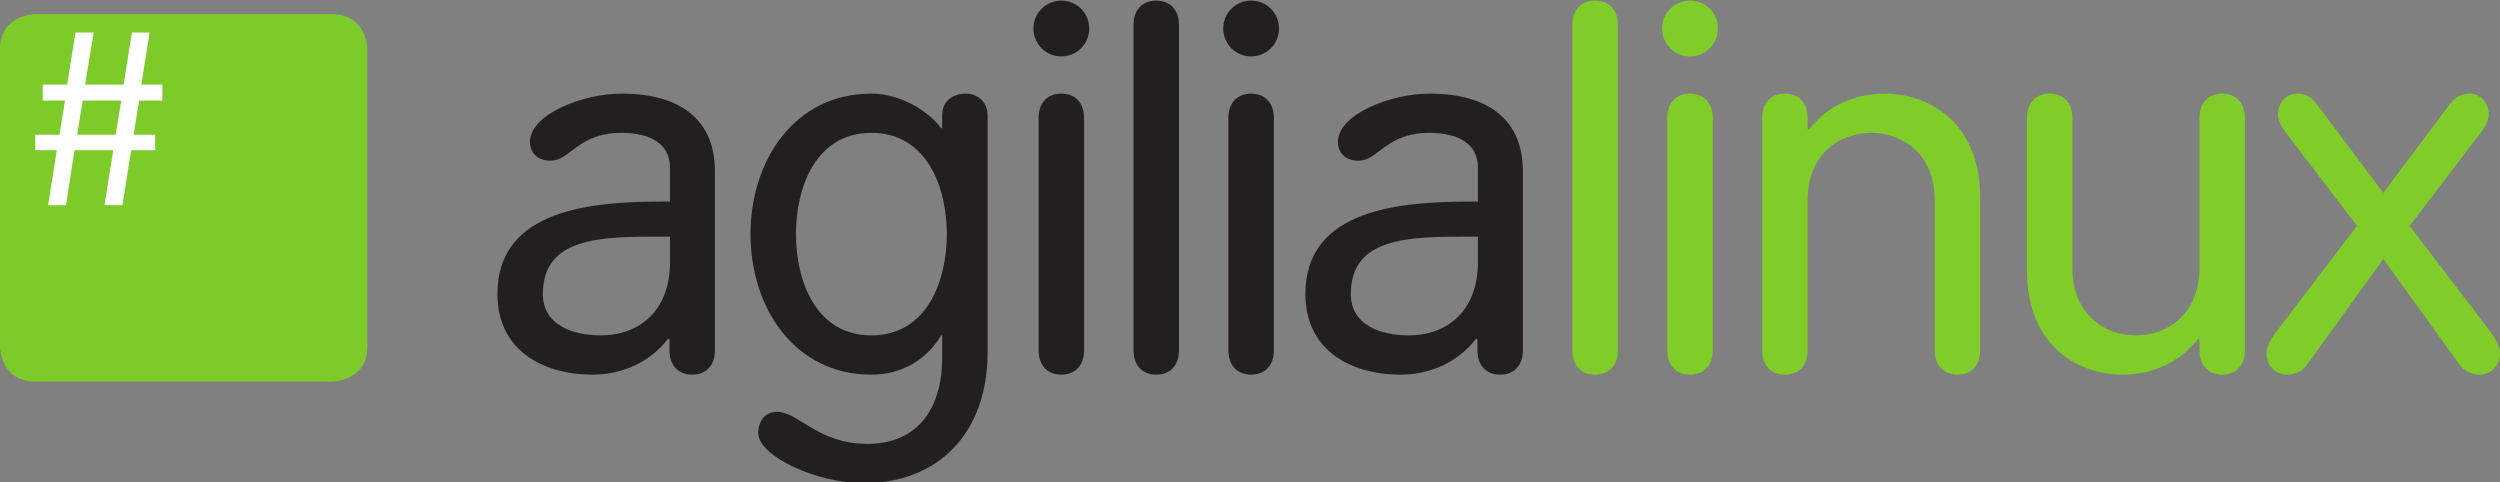 <?xml version="1.0" encoding="UTF-8" standalone="no"?>
<!-- Created with Inkscape (http://www.inkscape.org/) -->

<svg
   xmlns:dc="http://purl.org/dc/elements/1.1/"
   xmlns:cc="http://creativecommons.org/ns#"
   xmlns:rdf="http://www.w3.org/1999/02/22-rdf-syntax-ns#"
   xmlns:svg="http://www.w3.org/2000/svg"
   xmlns="http://www.w3.org/2000/svg"
   xmlns:xlink="http://www.w3.org/1999/xlink"
   xmlns:sodipodi="http://sodipodi.sourceforge.net/DTD/sodipodi-0.dtd"
   xmlns:inkscape="http://www.inkscape.org/namespaces/inkscape"
   width="150.082"
   height="28.964"
   id="svg5239"
   version="1.1"
   inkscape:version="0.48.2 r9819"
   sodipodi:docname="logo_wide.svg">
  <rect width="100%" height="100%" fill="#808080" stroke="none"/>
  <defs
     id="defs5241">
    <linearGradient
       inkscape:collect="always"
       xlink:href="#linearGradient3737-8"
       id="linearGradient3506"
       gradientUnits="userSpaceOnUse"
       x1="48"
       y1="20.221"
       x2="48"
       y2="138.661" />
    <linearGradient
       id="linearGradient3737-8">
      <stop
         id="stop3739-3"
         style="stop-color:#ffffff;stop-opacity:1"
         offset="0" />
      <stop
         id="stop3741-8"
         style="stop-color:#ffffff;stop-opacity:0"
         offset="1" />
    </linearGradient>
    <clipPath
       id="clipPath3613-4">
      <rect
         width="84"
         height="84"
         rx="6"
         ry="6"
         x="6"
         y="6"
         id="rect3615-1"
         style="fill:#ffffff;fill-opacity:1;fill-rule:nonzero;stroke:none" />
    </clipPath>
    <filter
       x="-0.192"
       y="-0.192"
       width="1.384"
       height="1.384"
       color-interpolation-filters="sRGB"
       id="filter3794-4">
      <feGaussianBlur
         id="feGaussianBlur3796-8"
         stdDeviation="5.28" />
    </filter>
    <linearGradient
       y2="138.661"
       x2="48"
       y1="20.221"
       x1="48"
       gradientUnits="userSpaceOnUse"
       id="linearGradient5287"
       xlink:href="#linearGradient3737-8"
       inkscape:collect="always" />
  </defs>
  <sodipodi:namedview
     id="base"
     pagecolor="#ffffff"
     bordercolor="#666666"
     borderopacity="1.0"
     inkscape:pageopacity="0.0"
     inkscape:pageshadow="2"
     inkscape:zoom="1.979899"
     inkscape:cx="-27.759363"
     inkscape:cy="90.208434"
     inkscape:document-units="px"
     inkscape:current-layer="layer1"
     showgrid="false"
     fit-margin-top="0"
     fit-margin-left="0"
     fit-margin-right="0"
     fit-margin-bottom="0"
     inkscape:window-width="1280"
     inkscape:window-height="753"
     inkscape:window-x="-2"
     inkscape:window-y="-3"
     inkscape:window-maximized="1" />
  <g
     inkscape:label="Layer 1"
     inkscape:groupmode="layer"
     id="layer1"
     transform="translate(-354.971,-683.421)">
    <g
       id="g3441"
       inkscape:export-filename="/home/aix/Design/Final_Logo/agilia_logo4.png"
       inkscape:export-xdpi="102.78267"
       inkscape:export-ydpi="102.78267"
       transform="matrix(0.827,0,0,0.827,400.241,-8.617)">
      <path
         id="path3050"
         style="fill:#80cc28;fill-opacity:1;fill-rule:nonzero;stroke:none"
         d="m 110.468,860.925 c -0.525,0.712 -0.675,1.201 -0.675,1.575 0,0.825 0.637,1.501 1.5,1.501 0.562,0 1.125,-0.264 1.462,-0.752 l 5.513,-7.649 5.512,7.649 c 0.338,0.489 0.9,0.752 1.463,0.752 0.863,0 1.5,-0.676 1.5,-1.501 0,-0.374 -0.15,-0.863 -0.675,-1.575 l -5.887,-7.725 5.175,-6.786 c 0.412,-0.525 0.562,-0.978 0.562,-1.314 0,-0.825 -0.6,-1.498 -1.387,-1.498 -0.75,0 -1.087,0.336 -1.425,0.749 l -4.838,6.45 -4.838,-6.45 c -0.338,-0.412 -0.675,-0.749 -1.425,-0.749 -0.787,0 -1.387,0.674 -1.387,1.498 0,0.337 0.15,0.789 0.562,1.314 l 5.175,6.786 -5.888,7.725 0,0 z m -2.246,1.314 0,-16.875 c 0,-1.089 -0.637,-1.763 -1.65,-1.763 -1.012,0 -1.65,0.674 -1.65,1.763 l 0,10.873 c 0,3.486 -2.438,4.913 -4.613,4.913 -2.175,0 -4.612,-1.426 -4.612,-4.913 l 0,-10.873 c 0,-1.089 -0.637,-1.763 -1.65,-1.763 -1.012,0 -1.65,0.674 -1.65,1.763 l 0,11.061 c 0,5.625 3.862,7.576 6.938,7.576 1.987,0 4.05,-0.752 5.512,-2.627 l 0.075,0.076 0,0.789 c 0,1.086 0.637,1.762 1.65,1.762 1.012,0 1.65,-0.676 1.65,-1.762 l 0,0 z m -35.043,0 c 0,1.086 0.637,1.762 1.65,1.762 1.012,0 1.65,-0.676 1.65,-1.762 l 0,-10.877 c 0,-3.486 2.438,-4.913 4.612,-4.913 2.175,0 4.612,1.426 4.612,4.913 l 0,10.877 c 0,1.086 0.637,1.762 1.65,1.762 1.012,0 1.65,-0.676 1.65,-1.762 l 0,-11.066 c 0,-5.625 -3.862,-7.572 -6.938,-7.572 -1.988,0 -4.05,0.749 -5.513,2.623 l -0.075,-0.075 0,-0.786 c 0,-1.089 -0.637,-1.763 -1.65,-1.763 -1.012,0 -1.65,0.674 -1.65,1.763 l 0,16.875 z m -7.264,-23.365 c 0,1.126 0.9,2.027 2.025,2.027 1.125,0 2.025,-0.901 2.025,-2.027 0,-1.125 -0.9,-2.024 -2.025,-2.024 -1.125,0 -2.025,0.899 -2.025,2.024 l 0,0 z m 3.675,6.49 c 0,-1.089 -0.637,-1.763 -1.65,-1.763 -1.012,0 -1.65,0.674 -1.65,1.763 l 0,16.875 c 0,1.086 0.637,1.762 1.65,1.762 1.012,0 1.65,-0.676 1.65,-1.762 l 0,-16.875 z m -6.889,-6.752 c 0,-1.089 -0.637,-1.763 -1.65,-1.763 -1.012,0 -1.65,0.674 -1.65,1.763 l 0,23.627 c 0,1.086 0.637,1.762 1.65,1.762 1.012,0 1.65,-0.676 1.65,-1.762 l 0,-23.627"
         inkscape:connector-curvature="0" />
      <path
         id="path3052"
         style="fill:#231f20;fill-opacity:1;fill-rule:nonzero;stroke:none"
         d="m 52.543,855.861 c 0,3.489 -2.212,5.289 -5.025,5.289 -2.175,0 -4.2,-0.825 -4.2,-3.002 0,-4.163 4.312,-4.163 8.512,-4.163 l 0.713,0 0,1.875 z m 3.263,6.378 0,-13.013 c 0,-3.678 -2.438,-5.625 -6.787,-5.625 -2.737,0 -6.638,1.462 -6.638,3.522 0,0.712 0.487,1.35 1.5,1.35 1.425,0 1.988,-2.024 5.138,-2.024 2.138,0 3.525,0.825 3.525,2.513 l 0,2.475 -0.45,0 c -5.1,0 -12.075,0.489 -12.075,6.711 0,4.09 3.3,5.853 6.9,5.853 1.988,0 4.05,-0.752 5.513,-2.627 l 0.075,0.076 0,0.789 c 0,1.086 0.637,1.762 1.65,1.762 1.012,0 1.65,-0.676 1.65,-1.762 l 0,0 z m -21.75,-23.365 c 0,1.126 0.9,2.027 2.025,2.027 1.125,0 2.025,-0.901 2.025,-2.027 0,-1.125 -0.9,-2.024 -2.025,-2.024 -1.125,0 -2.025,0.899 -2.025,2.024 l 0,0 z m 3.675,6.49 c 0,-1.089 -0.637,-1.763 -1.65,-1.763 -1.012,0 -1.65,0.674 -1.65,1.763 l 0,16.875 c 0,1.086 0.637,1.762 1.65,1.762 1.012,0 1.65,-0.676 1.65,-1.762 l 0,-16.875 z m -6.888,-6.752 c 0,-1.089 -0.637,-1.763 -1.65,-1.763 -1.012,0 -1.65,0.674 -1.65,1.763 l 0,23.627 c 0,1.086 0.637,1.762 1.65,1.762 1.012,0 1.65,-0.676 1.65,-1.762 l 0,-23.627 z m -10.564,0.261 c 0,1.126 0.9,2.027 2.025,2.027 1.125,0 2.025,-0.901 2.025,-2.027 0,-1.125 -0.9,-2.024 -2.025,-2.024 -1.125,0 -2.025,0.899 -2.025,2.024 l 0,0 z m 3.675,6.49 c 0,-1.089 -0.637,-1.763 -1.65,-1.763 -1.012,0 -1.65,0.674 -1.65,1.763 l 0,16.875 c 0,1.086 0.637,1.762 1.65,1.762 1.012,0 1.65,-0.676 1.65,-1.762 l 0,-16.875 z m -20.914,8.438 c 0,-3.377 1.425,-7.352 5.475,-7.352 4.05,0 5.475,3.975 5.475,7.352 0,3.373 -1.425,7.349 -5.475,7.349 -4.05,0 -5.475,-3.975 -5.475,-7.349 l 0,0 z m 13.912,-8.589 c 0,-1.163 -0.9,-1.611 -1.538,-1.611 -0.9,0 -1.762,0.449 -1.762,1.611 l 0,0.9 -0.075,0 c -0.863,-1.2 -2.925,-2.511 -5.062,-2.511 -5.625,0 -8.775,4.911 -8.775,10.2 0,5.285 3.15,10.2 8.775,10.2 2.25,0 4.05,-1.125 5.062,-2.851 l 0.075,0 0,1.726 c 0,2.849 -1.238,6.15 -5.438,6.15 -3.562,0 -5.025,-2.327 -6.525,-2.327 -1.05,0 -1.387,0.865 -1.387,1.539 0,1.686 4.237,3.638 7.65,3.638 5.4,0 9,-3.599 9,-9.524 l 0,-17.139 z m -23.059,10.648 c 0,3.489 -2.212,5.289 -5.025,5.289 -2.175,0 -4.2,-0.825 -4.2,-3.002 0,-4.163 4.312,-4.163 8.512,-4.163 l 0.713,0 0,1.875 z m 3.263,6.378 0,-13.013 c 0,-3.678 -2.438,-5.625 -6.787,-5.625 -2.737,0 -6.638,1.462 -6.638,3.522 0,0.712 0.487,1.35 1.5,1.35 1.425,0 1.988,-2.024 5.138,-2.024 2.138,0 3.525,0.825 3.525,2.513 l 0,2.475 -0.45,0 c -5.1,0 -12.075,0.489 -12.075,6.711 0,4.09 3.3,5.853 6.9,5.853 1.988,0 4.05,-0.752 5.513,-2.627 l 0.075,0.076 0,0.789 c 0,1.086 0.637,1.762 1.65,1.762 1.012,0 1.65,-0.676 1.65,-1.762 l 0,0"
         inkscape:connector-curvature="0" />
      <path
         id="path3054"
         style="fill:#7dcb29;fill-opacity:1;fill-rule:nonzero;stroke:none"
         d="m -52.18,837.836 c 0,0 -2.563,0 -2.563,2.564 l 0,21.543 c 0,0 0,2.562 2.563,2.562 l 21.545,0 c 0,0 2.562,0 2.562,-2.562 l 0,-21.543 c 0,0 0,-2.564 -2.562,-2.564 l -21.545,0 0,0"
         inkscape:connector-curvature="0" />
      <path
         id="path3056"
         style="fill:#ffffff;fill-opacity:1;fill-rule:nonzero;stroke:none"
         d="m -45.939,844.106 -0.405,2.48 -2.796,0 0.405,-2.48 2.796,0 0,0 z m 2.989,0 0,-1.16 -1.53,0 0.599,-3.778 -1.284,0 -0.599,3.778 -2.795,0 0.615,-3.778 -1.319,0 -0.598,3.778 -1.776,0 0,1.16 1.618,0 -0.404,2.48 -1.759,0 0,1.124 1.566,0 -0.633,3.991 1.301,0 0.615,-3.991 2.814,0 -0.634,3.991 1.301,0 0.632,-3.991 1.741,0 0,-1.124 -1.565,0 0.405,-2.48 1.688,0 0,0"
         inkscape:connector-curvature="0" />
    </g>
  </g>
</svg>
